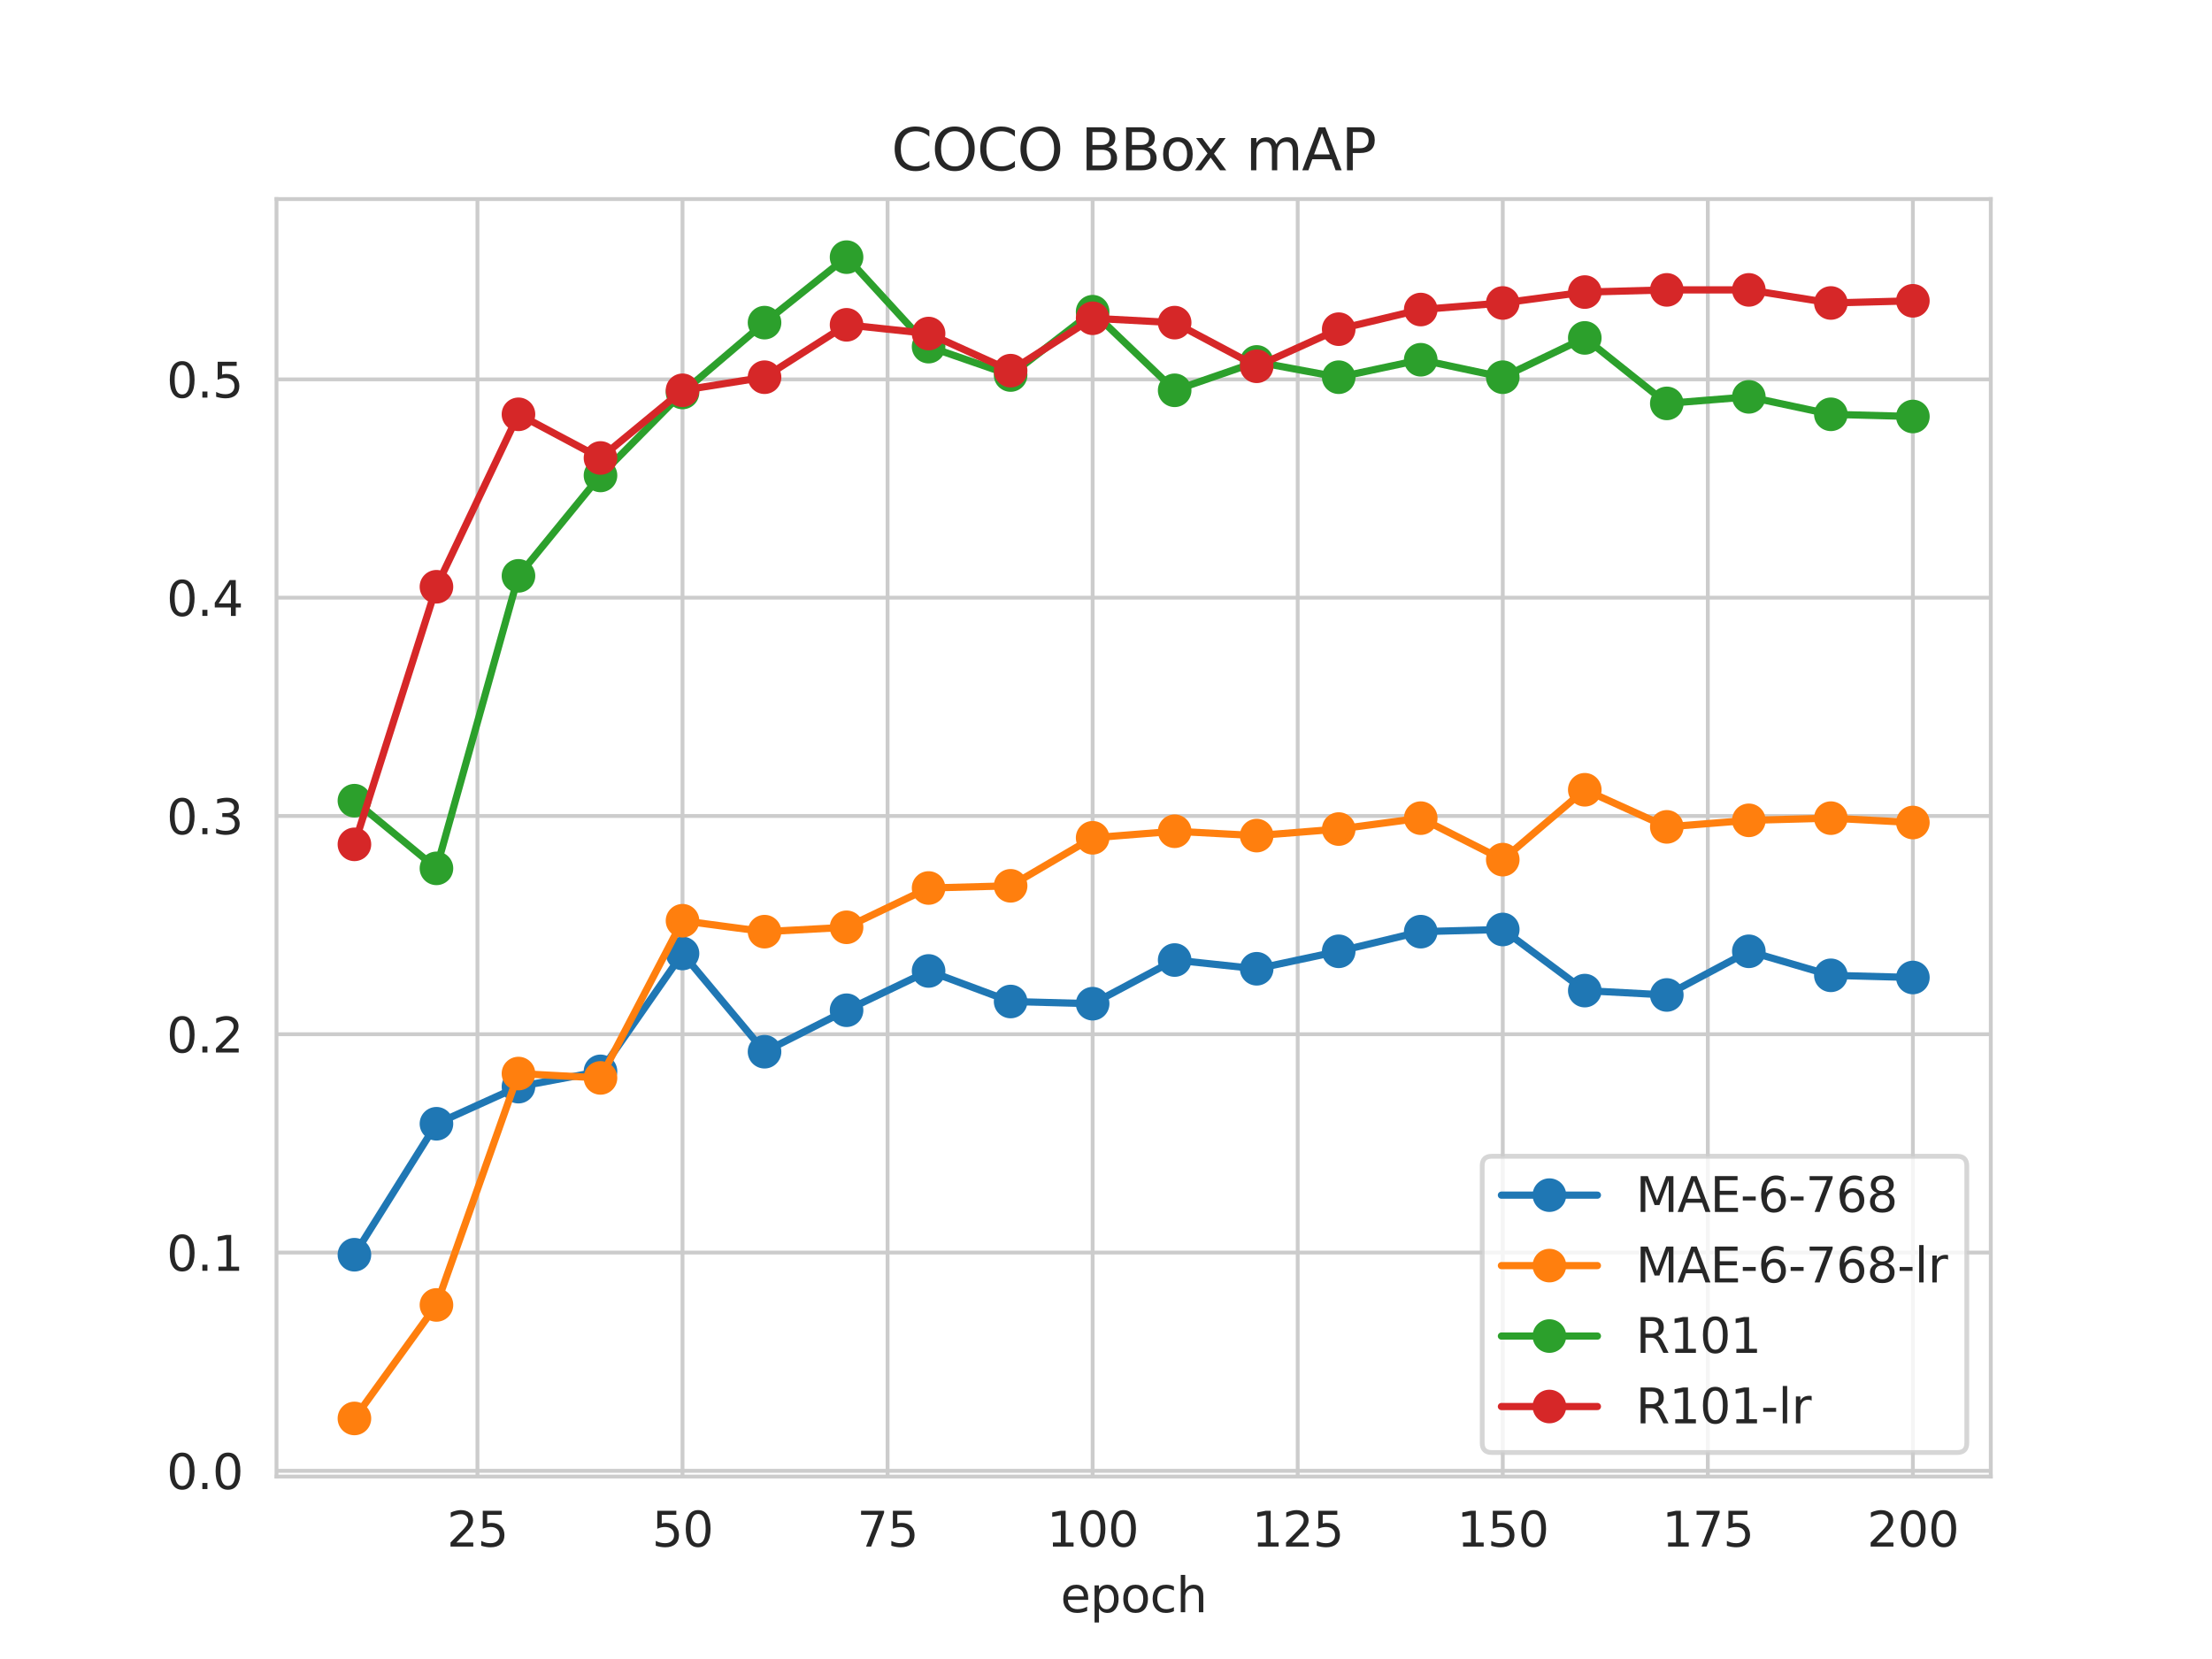 <?xml version="1.0" encoding="utf-8" standalone="no"?>
<!DOCTYPE svg PUBLIC "-//W3C//DTD SVG 1.1//EN"
  "http://www.w3.org/Graphics/SVG/1.1/DTD/svg11.dtd">
<svg xmlns:xlink="http://www.w3.org/1999/xlink" width="460.8pt" height="345.6pt" viewBox="0 0 460.8 345.6" xmlns="http://www.w3.org/2000/svg" version="1.1">
 <defs>
  <style type="text/css">*{stroke-linejoin: round; stroke-linecap: butt}</style>
 </defs>
 <g id="figure_1">
  <g id="patch_1">
   <path d="M 0 345.6 
L 460.8 345.6 
L 460.8 0 
L 0 0 
z
" style="fill: #ffffff"/>
  </g>
  <g id="axes_1">
   <g id="patch_2">
    <path d="M 57.6 307.584 
L 414.72 307.584 
L 414.72 41.472 
L 57.6 41.472 
z
" style="fill: #ffffff"/>
   </g>
   <g id="matplotlib.axis_1">
    <g id="xtick_1">
     <g id="line2d_1">
      <path d="M 99.463 307.584 
L 99.463 41.472 
" clip-path="url(#p681dfb2dc2)" style="fill: none; stroke: #cccccc; stroke-width: 0.8; stroke-linecap: round"/>
     </g>
     <g id="text_1">
      <!-- 25 -->
      <g style="fill: #262626" transform="translate(93.101 322.182) scale(0.1 -0.1)">
       <defs>
        <path id="DejaVuSans-32" d="M 1228 531 
L 3431 531 
L 3431 0 
L 469 0 
L 469 531 
Q 828 903 1448 1529 
Q 2069 2156 2228 2338 
Q 2531 2678 2651 2914 
Q 2772 3150 2772 3378 
Q 2772 3750 2511 3984 
Q 2250 4219 1831 4219 
Q 1534 4219 1204 4116 
Q 875 4013 500 3803 
L 500 4441 
Q 881 4594 1212 4672 
Q 1544 4750 1819 4750 
Q 2544 4750 2975 4387 
Q 3406 4025 3406 3419 
Q 3406 3131 3298 2873 
Q 3191 2616 2906 2266 
Q 2828 2175 2409 1742 
Q 1991 1309 1228 531 
z
" transform="scale(0.016)"/>
        <path id="DejaVuSans-35" d="M 691 4666 
L 3169 4666 
L 3169 4134 
L 1269 4134 
L 1269 2991 
Q 1406 3038 1543 3061 
Q 1681 3084 1819 3084 
Q 2600 3084 3056 2656 
Q 3513 2228 3513 1497 
Q 3513 744 3044 326 
Q 2575 -91 1722 -91 
Q 1428 -91 1123 -41 
Q 819 9 494 109 
L 494 744 
Q 775 591 1075 516 
Q 1375 441 1709 441 
Q 2250 441 2565 725 
Q 2881 1009 2881 1497 
Q 2881 1984 2565 2268 
Q 2250 2553 1709 2553 
Q 1456 2553 1204 2497 
Q 953 2441 691 2322 
L 691 4666 
z
" transform="scale(0.016)"/>
       </defs>
       <use xlink:href="#DejaVuSans-32"/>
       <use xlink:href="#DejaVuSans-35" x="63.623"/>
      </g>
     </g>
    </g>
    <g id="xtick_2">
     <g id="line2d_2">
      <path d="M 142.181 307.584 
L 142.181 41.472 
" clip-path="url(#p681dfb2dc2)" style="fill: none; stroke: #cccccc; stroke-width: 0.8; stroke-linecap: round"/>
     </g>
     <g id="text_2">
      <!-- 50 -->
      <g style="fill: #262626" transform="translate(135.819 322.182) scale(0.1 -0.1)">
       <defs>
        <path id="DejaVuSans-30" d="M 2034 4250 
Q 1547 4250 1301 3770 
Q 1056 3291 1056 2328 
Q 1056 1369 1301 889 
Q 1547 409 2034 409 
Q 2525 409 2770 889 
Q 3016 1369 3016 2328 
Q 3016 3291 2770 3770 
Q 2525 4250 2034 4250 
z
M 2034 4750 
Q 2819 4750 3233 4129 
Q 3647 3509 3647 2328 
Q 3647 1150 3233 529 
Q 2819 -91 2034 -91 
Q 1250 -91 836 529 
Q 422 1150 422 2328 
Q 422 3509 836 4129 
Q 1250 4750 2034 4750 
z
" transform="scale(0.016)"/>
       </defs>
       <use xlink:href="#DejaVuSans-35"/>
       <use xlink:href="#DejaVuSans-30" x="63.623"/>
      </g>
     </g>
    </g>
    <g id="xtick_3">
     <g id="line2d_3">
      <path d="M 184.899 307.584 
L 184.899 41.472 
" clip-path="url(#p681dfb2dc2)" style="fill: none; stroke: #cccccc; stroke-width: 0.8; stroke-linecap: round"/>
     </g>
     <g id="text_3">
      <!-- 75 -->
      <g style="fill: #262626" transform="translate(178.536 322.182) scale(0.1 -0.1)">
       <defs>
        <path id="DejaVuSans-37" d="M 525 4666 
L 3525 4666 
L 3525 4397 
L 1831 0 
L 1172 0 
L 2766 4134 
L 525 4134 
L 525 4666 
z
" transform="scale(0.016)"/>
       </defs>
       <use xlink:href="#DejaVuSans-37"/>
       <use xlink:href="#DejaVuSans-35" x="63.623"/>
      </g>
     </g>
    </g>
    <g id="xtick_4">
     <g id="line2d_4">
      <path d="M 227.616 307.584 
L 227.616 41.472 
" clip-path="url(#p681dfb2dc2)" style="fill: none; stroke: #cccccc; stroke-width: 0.8; stroke-linecap: round"/>
     </g>
     <g id="text_4">
      <!-- 100 -->
      <g style="fill: #262626" transform="translate(218.073 322.182) scale(0.1 -0.1)">
       <defs>
        <path id="DejaVuSans-31" d="M 794 531 
L 1825 531 
L 1825 4091 
L 703 3866 
L 703 4441 
L 1819 4666 
L 2450 4666 
L 2450 531 
L 3481 531 
L 3481 0 
L 794 0 
L 794 531 
z
" transform="scale(0.016)"/>
       </defs>
       <use xlink:href="#DejaVuSans-31"/>
       <use xlink:href="#DejaVuSans-30" x="63.623"/>
       <use xlink:href="#DejaVuSans-30" x="127.246"/>
      </g>
     </g>
    </g>
    <g id="xtick_5">
     <g id="line2d_5">
      <path d="M 270.334 307.584 
L 270.334 41.472 
" clip-path="url(#p681dfb2dc2)" style="fill: none; stroke: #cccccc; stroke-width: 0.8; stroke-linecap: round"/>
     </g>
     <g id="text_5">
      <!-- 125 -->
      <g style="fill: #262626" transform="translate(260.79 322.182) scale(0.1 -0.1)">
       <use xlink:href="#DejaVuSans-31"/>
       <use xlink:href="#DejaVuSans-32" x="63.623"/>
       <use xlink:href="#DejaVuSans-35" x="127.246"/>
      </g>
     </g>
    </g>
    <g id="xtick_6">
     <g id="line2d_6">
      <path d="M 313.052 307.584 
L 313.052 41.472 
" clip-path="url(#p681dfb2dc2)" style="fill: none; stroke: #cccccc; stroke-width: 0.8; stroke-linecap: round"/>
     </g>
     <g id="text_6">
      <!-- 150 -->
      <g style="fill: #262626" transform="translate(303.508 322.182) scale(0.1 -0.1)">
       <use xlink:href="#DejaVuSans-31"/>
       <use xlink:href="#DejaVuSans-35" x="63.623"/>
       <use xlink:href="#DejaVuSans-30" x="127.246"/>
      </g>
     </g>
    </g>
    <g id="xtick_7">
     <g id="line2d_7">
      <path d="M 355.77 307.584 
L 355.77 41.472 
" clip-path="url(#p681dfb2dc2)" style="fill: none; stroke: #cccccc; stroke-width: 0.8; stroke-linecap: round"/>
     </g>
     <g id="text_7">
      <!-- 175 -->
      <g style="fill: #262626" transform="translate(346.226 322.182) scale(0.1 -0.1)">
       <use xlink:href="#DejaVuSans-31"/>
       <use xlink:href="#DejaVuSans-37" x="63.623"/>
       <use xlink:href="#DejaVuSans-35" x="127.246"/>
      </g>
     </g>
    </g>
    <g id="xtick_8">
     <g id="line2d_8">
      <path d="M 398.487 307.584 
L 398.487 41.472 
" clip-path="url(#p681dfb2dc2)" style="fill: none; stroke: #cccccc; stroke-width: 0.8; stroke-linecap: round"/>
     </g>
     <g id="text_8">
      <!-- 200 -->
      <g style="fill: #262626" transform="translate(388.944 322.182) scale(0.1 -0.1)">
       <use xlink:href="#DejaVuSans-32"/>
       <use xlink:href="#DejaVuSans-30" x="63.623"/>
       <use xlink:href="#DejaVuSans-30" x="127.246"/>
      </g>
     </g>
    </g>
    <g id="text_9">
     <!-- epoch -->
     <g style="fill: #262626" transform="translate(220.932 335.861) scale(0.1 -0.1)">
      <defs>
       <path id="DejaVuSans-65" d="M 3597 1894 
L 3597 1613 
L 953 1613 
Q 991 1019 1311 708 
Q 1631 397 2203 397 
Q 2534 397 2845 478 
Q 3156 559 3463 722 
L 3463 178 
Q 3153 47 2828 -22 
Q 2503 -91 2169 -91 
Q 1331 -91 842 396 
Q 353 884 353 1716 
Q 353 2575 817 3079 
Q 1281 3584 2069 3584 
Q 2775 3584 3186 3129 
Q 3597 2675 3597 1894 
z
M 3022 2063 
Q 3016 2534 2758 2815 
Q 2500 3097 2075 3097 
Q 1594 3097 1305 2825 
Q 1016 2553 972 2059 
L 3022 2063 
z
" transform="scale(0.016)"/>
       <path id="DejaVuSans-70" d="M 1159 525 
L 1159 -1331 
L 581 -1331 
L 581 3500 
L 1159 3500 
L 1159 2969 
Q 1341 3281 1617 3432 
Q 1894 3584 2278 3584 
Q 2916 3584 3314 3078 
Q 3713 2572 3713 1747 
Q 3713 922 3314 415 
Q 2916 -91 2278 -91 
Q 1894 -91 1617 61 
Q 1341 213 1159 525 
z
M 3116 1747 
Q 3116 2381 2855 2742 
Q 2594 3103 2138 3103 
Q 1681 3103 1420 2742 
Q 1159 2381 1159 1747 
Q 1159 1113 1420 752 
Q 1681 391 2138 391 
Q 2594 391 2855 752 
Q 3116 1113 3116 1747 
z
" transform="scale(0.016)"/>
       <path id="DejaVuSans-6f" d="M 1959 3097 
Q 1497 3097 1228 2736 
Q 959 2375 959 1747 
Q 959 1119 1226 758 
Q 1494 397 1959 397 
Q 2419 397 2687 759 
Q 2956 1122 2956 1747 
Q 2956 2369 2687 2733 
Q 2419 3097 1959 3097 
z
M 1959 3584 
Q 2709 3584 3137 3096 
Q 3566 2609 3566 1747 
Q 3566 888 3137 398 
Q 2709 -91 1959 -91 
Q 1206 -91 779 398 
Q 353 888 353 1747 
Q 353 2609 779 3096 
Q 1206 3584 1959 3584 
z
" transform="scale(0.016)"/>
       <path id="DejaVuSans-63" d="M 3122 3366 
L 3122 2828 
Q 2878 2963 2633 3030 
Q 2388 3097 2138 3097 
Q 1578 3097 1268 2742 
Q 959 2388 959 1747 
Q 959 1106 1268 751 
Q 1578 397 2138 397 
Q 2388 397 2633 464 
Q 2878 531 3122 666 
L 3122 134 
Q 2881 22 2623 -34 
Q 2366 -91 2075 -91 
Q 1284 -91 818 406 
Q 353 903 353 1747 
Q 353 2603 823 3093 
Q 1294 3584 2113 3584 
Q 2378 3584 2631 3529 
Q 2884 3475 3122 3366 
z
" transform="scale(0.016)"/>
       <path id="DejaVuSans-68" d="M 3513 2113 
L 3513 0 
L 2938 0 
L 2938 2094 
Q 2938 2591 2744 2837 
Q 2550 3084 2163 3084 
Q 1697 3084 1428 2787 
Q 1159 2491 1159 1978 
L 1159 0 
L 581 0 
L 581 4863 
L 1159 4863 
L 1159 2956 
Q 1366 3272 1645 3428 
Q 1925 3584 2291 3584 
Q 2894 3584 3203 3211 
Q 3513 2838 3513 2113 
z
" transform="scale(0.016)"/>
      </defs>
      <use xlink:href="#DejaVuSans-65"/>
      <use xlink:href="#DejaVuSans-70" x="61.523"/>
      <use xlink:href="#DejaVuSans-6f" x="125"/>
      <use xlink:href="#DejaVuSans-63" x="186.182"/>
      <use xlink:href="#DejaVuSans-68" x="241.162"/>
     </g>
    </g>
   </g>
   <g id="matplotlib.axis_2">
    <g id="ytick_1">
     <g id="line2d_9">
      <path d="M 57.6 306.402 
L 414.72 306.402 
" clip-path="url(#p681dfb2dc2)" style="fill: none; stroke: #cccccc; stroke-width: 0.8; stroke-linecap: round"/>
     </g>
     <g id="text_10">
      <!-- 0.0 -->
      <g style="fill: #262626" transform="translate(34.697 310.201) scale(0.1 -0.1)">
       <defs>
        <path id="DejaVuSans-2e" d="M 684 794 
L 1344 794 
L 1344 0 
L 684 0 
L 684 794 
z
" transform="scale(0.016)"/>
       </defs>
       <use xlink:href="#DejaVuSans-30"/>
       <use xlink:href="#DejaVuSans-2e" x="63.623"/>
       <use xlink:href="#DejaVuSans-30" x="95.41"/>
      </g>
     </g>
    </g>
    <g id="ytick_2">
     <g id="line2d_10">
      <path d="M 57.6 260.928 
L 414.72 260.928 
" clip-path="url(#p681dfb2dc2)" style="fill: none; stroke: #cccccc; stroke-width: 0.8; stroke-linecap: round"/>
     </g>
     <g id="text_11">
      <!-- 0.1 -->
      <g style="fill: #262626" transform="translate(34.697 264.727) scale(0.1 -0.1)">
       <use xlink:href="#DejaVuSans-30"/>
       <use xlink:href="#DejaVuSans-2e" x="63.623"/>
       <use xlink:href="#DejaVuSans-31" x="95.41"/>
      </g>
     </g>
    </g>
    <g id="ytick_3">
     <g id="line2d_11">
      <path d="M 57.6 215.454 
L 414.72 215.454 
" clip-path="url(#p681dfb2dc2)" style="fill: none; stroke: #cccccc; stroke-width: 0.8; stroke-linecap: round"/>
     </g>
     <g id="text_12">
      <!-- 0.2 -->
      <g style="fill: #262626" transform="translate(34.697 219.254) scale(0.1 -0.1)">
       <use xlink:href="#DejaVuSans-30"/>
       <use xlink:href="#DejaVuSans-2e" x="63.623"/>
       <use xlink:href="#DejaVuSans-32" x="95.41"/>
      </g>
     </g>
    </g>
    <g id="ytick_4">
     <g id="line2d_12">
      <path d="M 57.6 169.981 
L 414.72 169.981 
" clip-path="url(#p681dfb2dc2)" style="fill: none; stroke: #cccccc; stroke-width: 0.8; stroke-linecap: round"/>
     </g>
     <g id="text_13">
      <!-- 0.3 -->
      <g style="fill: #262626" transform="translate(34.697 173.78) scale(0.1 -0.1)">
       <defs>
        <path id="DejaVuSans-33" d="M 2597 2516 
Q 3050 2419 3304 2112 
Q 3559 1806 3559 1356 
Q 3559 666 3084 287 
Q 2609 -91 1734 -91 
Q 1441 -91 1130 -33 
Q 819 25 488 141 
L 488 750 
Q 750 597 1062 519 
Q 1375 441 1716 441 
Q 2309 441 2620 675 
Q 2931 909 2931 1356 
Q 2931 1769 2642 2001 
Q 2353 2234 1838 2234 
L 1294 2234 
L 1294 2753 
L 1863 2753 
Q 2328 2753 2575 2939 
Q 2822 3125 2822 3475 
Q 2822 3834 2567 4026 
Q 2313 4219 1838 4219 
Q 1578 4219 1281 4162 
Q 984 4106 628 3988 
L 628 4550 
Q 988 4650 1302 4700 
Q 1616 4750 1894 4750 
Q 2613 4750 3031 4423 
Q 3450 4097 3450 3541 
Q 3450 3153 3228 2886 
Q 3006 2619 2597 2516 
z
" transform="scale(0.016)"/>
       </defs>
       <use xlink:href="#DejaVuSans-30"/>
       <use xlink:href="#DejaVuSans-2e" x="63.623"/>
       <use xlink:href="#DejaVuSans-33" x="95.41"/>
      </g>
     </g>
    </g>
    <g id="ytick_5">
     <g id="line2d_13">
      <path d="M 57.6 124.507 
L 414.72 124.507 
" clip-path="url(#p681dfb2dc2)" style="fill: none; stroke: #cccccc; stroke-width: 0.8; stroke-linecap: round"/>
     </g>
     <g id="text_14">
      <!-- 0.4 -->
      <g style="fill: #262626" transform="translate(34.697 128.306) scale(0.1 -0.1)">
       <defs>
        <path id="DejaVuSans-34" d="M 2419 4116 
L 825 1625 
L 2419 1625 
L 2419 4116 
z
M 2253 4666 
L 3047 4666 
L 3047 1625 
L 3713 1625 
L 3713 1100 
L 3047 1100 
L 3047 0 
L 2419 0 
L 2419 1100 
L 313 1100 
L 313 1709 
L 2253 4666 
z
" transform="scale(0.016)"/>
       </defs>
       <use xlink:href="#DejaVuSans-30"/>
       <use xlink:href="#DejaVuSans-2e" x="63.623"/>
       <use xlink:href="#DejaVuSans-34" x="95.41"/>
      </g>
     </g>
    </g>
    <g id="ytick_6">
     <g id="line2d_14">
      <path d="M 57.6 79.033 
L 414.72 79.033 
" clip-path="url(#p681dfb2dc2)" style="fill: none; stroke: #cccccc; stroke-width: 0.8; stroke-linecap: round"/>
     </g>
     <g id="text_15">
      <!-- 0.5 -->
      <g style="fill: #262626" transform="translate(34.697 82.832) scale(0.1 -0.1)">
       <use xlink:href="#DejaVuSans-30"/>
       <use xlink:href="#DejaVuSans-2e" x="63.623"/>
       <use xlink:href="#DejaVuSans-35" x="95.41"/>
      </g>
     </g>
    </g>
   </g>
   <g id="line2d_15">
    <path d="M 73.833 261.383 
L 90.92 234.099 
L 108.007 226.368 
L 125.094 223.185 
L 142.181 198.629 
L 159.268 219.092 
L 176.355 210.452 
L 193.442 202.267 
L 210.529 208.633 
L 227.616 209.088 
L 244.704 199.993 
L 261.791 201.812 
L 278.878 198.174 
L 295.965 194.082 
L 313.052 193.627 
L 330.139 206.36 
L 347.226 207.269 
L 364.313 198.174 
L 381.4 203.176 
L 398.487 203.631 
" clip-path="url(#p681dfb2dc2)" style="fill: none; stroke: #1f77b4; stroke-width: 1.5; stroke-linecap: round"/>
    <defs>
     <path id="m44a29728c1" d="M 0 3 
C 0.796 3 1.559 2.684 2.121 2.121 
C 2.684 1.559 3 0.796 3 0 
C 3 -0.796 2.684 -1.559 2.121 -2.121 
C 1.559 -2.684 0.796 -3 0 -3 
C -0.796 -3 -1.559 -2.684 -2.121 -2.121 
C -2.684 -1.559 -3 -0.796 -3 0 
C -3 0.796 -2.684 1.559 -2.121 2.121 
C -1.559 2.684 -0.796 3 0 3 
z
" style="stroke: #1f77b4"/>
    </defs>
    <g clip-path="url(#p681dfb2dc2)">
     <use xlink:href="#m44a29728c1" x="73.833" y="261.383" style="fill: #1f77b4; stroke: #1f77b4"/>
     <use xlink:href="#m44a29728c1" x="90.92" y="234.099" style="fill: #1f77b4; stroke: #1f77b4"/>
     <use xlink:href="#m44a29728c1" x="108.007" y="226.368" style="fill: #1f77b4; stroke: #1f77b4"/>
     <use xlink:href="#m44a29728c1" x="125.094" y="223.185" style="fill: #1f77b4; stroke: #1f77b4"/>
     <use xlink:href="#m44a29728c1" x="142.181" y="198.629" style="fill: #1f77b4; stroke: #1f77b4"/>
     <use xlink:href="#m44a29728c1" x="159.268" y="219.092" style="fill: #1f77b4; stroke: #1f77b4"/>
     <use xlink:href="#m44a29728c1" x="176.355" y="210.452" style="fill: #1f77b4; stroke: #1f77b4"/>
     <use xlink:href="#m44a29728c1" x="193.442" y="202.267" style="fill: #1f77b4; stroke: #1f77b4"/>
     <use xlink:href="#m44a29728c1" x="210.529" y="208.633" style="fill: #1f77b4; stroke: #1f77b4"/>
     <use xlink:href="#m44a29728c1" x="227.616" y="209.088" style="fill: #1f77b4; stroke: #1f77b4"/>
     <use xlink:href="#m44a29728c1" x="244.704" y="199.993" style="fill: #1f77b4; stroke: #1f77b4"/>
     <use xlink:href="#m44a29728c1" x="261.791" y="201.812" style="fill: #1f77b4; stroke: #1f77b4"/>
     <use xlink:href="#m44a29728c1" x="278.878" y="198.174" style="fill: #1f77b4; stroke: #1f77b4"/>
     <use xlink:href="#m44a29728c1" x="295.965" y="194.082" style="fill: #1f77b4; stroke: #1f77b4"/>
     <use xlink:href="#m44a29728c1" x="313.052" y="193.627" style="fill: #1f77b4; stroke: #1f77b4"/>
     <use xlink:href="#m44a29728c1" x="330.139" y="206.36" style="fill: #1f77b4; stroke: #1f77b4"/>
     <use xlink:href="#m44a29728c1" x="347.226" y="207.269" style="fill: #1f77b4; stroke: #1f77b4"/>
     <use xlink:href="#m44a29728c1" x="364.313" y="198.174" style="fill: #1f77b4; stroke: #1f77b4"/>
     <use xlink:href="#m44a29728c1" x="381.4" y="203.176" style="fill: #1f77b4; stroke: #1f77b4"/>
     <use xlink:href="#m44a29728c1" x="398.487" y="203.631" style="fill: #1f77b4; stroke: #1f77b4"/>
    </g>
   </g>
   <g id="line2d_16">
    <path d="M 73.833 295.488 
L 90.92 271.842 
L 108.007 223.64 
L 125.094 224.549 
L 142.181 191.808 
L 159.268 194.082 
L 176.355 193.172 
L 193.442 184.987 
L 210.529 184.532 
L 227.616 174.528 
L 244.704 173.164 
L 261.791 174.073 
L 278.878 172.709 
L 295.965 170.435 
L 313.052 179.075 
L 330.139 164.524 
L 347.226 172.254 
L 364.313 170.89 
L 381.4 170.435 
L 398.487 171.345 
" clip-path="url(#p681dfb2dc2)" style="fill: none; stroke: #ff7f0e; stroke-width: 1.5; stroke-linecap: round"/>
    <defs>
     <path id="mcd14be7d7c" d="M 0 3 
C 0.796 3 1.559 2.684 2.121 2.121 
C 2.684 1.559 3 0.796 3 0 
C 3 -0.796 2.684 -1.559 2.121 -2.121 
C 1.559 -2.684 0.796 -3 0 -3 
C -0.796 -3 -1.559 -2.684 -2.121 -2.121 
C -2.684 -1.559 -3 -0.796 -3 0 
C -3 0.796 -2.684 1.559 -2.121 2.121 
C -1.559 2.684 -0.796 3 0 3 
z
" style="stroke: #ff7f0e"/>
    </defs>
    <g clip-path="url(#p681dfb2dc2)">
     <use xlink:href="#mcd14be7d7c" x="73.833" y="295.488" style="fill: #ff7f0e; stroke: #ff7f0e"/>
     <use xlink:href="#mcd14be7d7c" x="90.92" y="271.842" style="fill: #ff7f0e; stroke: #ff7f0e"/>
     <use xlink:href="#mcd14be7d7c" x="108.007" y="223.64" style="fill: #ff7f0e; stroke: #ff7f0e"/>
     <use xlink:href="#mcd14be7d7c" x="125.094" y="224.549" style="fill: #ff7f0e; stroke: #ff7f0e"/>
     <use xlink:href="#mcd14be7d7c" x="142.181" y="191.808" style="fill: #ff7f0e; stroke: #ff7f0e"/>
     <use xlink:href="#mcd14be7d7c" x="159.268" y="194.082" style="fill: #ff7f0e; stroke: #ff7f0e"/>
     <use xlink:href="#mcd14be7d7c" x="176.355" y="193.172" style="fill: #ff7f0e; stroke: #ff7f0e"/>
     <use xlink:href="#mcd14be7d7c" x="193.442" y="184.987" style="fill: #ff7f0e; stroke: #ff7f0e"/>
     <use xlink:href="#mcd14be7d7c" x="210.529" y="184.532" style="fill: #ff7f0e; stroke: #ff7f0e"/>
     <use xlink:href="#mcd14be7d7c" x="227.616" y="174.528" style="fill: #ff7f0e; stroke: #ff7f0e"/>
     <use xlink:href="#mcd14be7d7c" x="244.704" y="173.164" style="fill: #ff7f0e; stroke: #ff7f0e"/>
     <use xlink:href="#mcd14be7d7c" x="261.791" y="174.073" style="fill: #ff7f0e; stroke: #ff7f0e"/>
     <use xlink:href="#mcd14be7d7c" x="278.878" y="172.709" style="fill: #ff7f0e; stroke: #ff7f0e"/>
     <use xlink:href="#mcd14be7d7c" x="295.965" y="170.435" style="fill: #ff7f0e; stroke: #ff7f0e"/>
     <use xlink:href="#mcd14be7d7c" x="313.052" y="179.075" style="fill: #ff7f0e; stroke: #ff7f0e"/>
     <use xlink:href="#mcd14be7d7c" x="330.139" y="164.524" style="fill: #ff7f0e; stroke: #ff7f0e"/>
     <use xlink:href="#mcd14be7d7c" x="347.226" y="172.254" style="fill: #ff7f0e; stroke: #ff7f0e"/>
     <use xlink:href="#mcd14be7d7c" x="364.313" y="170.89" style="fill: #ff7f0e; stroke: #ff7f0e"/>
     <use xlink:href="#mcd14be7d7c" x="381.4" y="170.435" style="fill: #ff7f0e; stroke: #ff7f0e"/>
     <use xlink:href="#mcd14be7d7c" x="398.487" y="171.345" style="fill: #ff7f0e; stroke: #ff7f0e"/>
    </g>
   </g>
   <g id="line2d_17">
    <path d="M 73.833 166.797 
L 90.92 180.894 
L 108.007 119.96 
L 125.094 99.042 
L 142.181 81.762 
L 159.268 67.21 
L 176.355 53.568 
L 193.442 72.212 
L 210.529 78.124 
L 227.616 64.936 
L 244.704 81.307 
L 261.791 75.395 
L 278.878 78.579 
L 295.965 74.941 
L 313.052 78.579 
L 330.139 70.393 
L 347.226 84.035 
L 364.313 82.671 
L 381.4 86.309 
L 398.487 86.764 
" clip-path="url(#p681dfb2dc2)" style="fill: none; stroke: #2ca02c; stroke-width: 1.5; stroke-linecap: round"/>
    <defs>
     <path id="mdf75e3564d" d="M 0 3 
C 0.796 3 1.559 2.684 2.121 2.121 
C 2.684 1.559 3 0.796 3 0 
C 3 -0.796 2.684 -1.559 2.121 -2.121 
C 1.559 -2.684 0.796 -3 0 -3 
C -0.796 -3 -1.559 -2.684 -2.121 -2.121 
C -2.684 -1.559 -3 -0.796 -3 0 
C -3 0.796 -2.684 1.559 -2.121 2.121 
C -1.559 2.684 -0.796 3 0 3 
z
" style="stroke: #2ca02c"/>
    </defs>
    <g clip-path="url(#p681dfb2dc2)">
     <use xlink:href="#mdf75e3564d" x="73.833" y="166.797" style="fill: #2ca02c; stroke: #2ca02c"/>
     <use xlink:href="#mdf75e3564d" x="90.92" y="180.894" style="fill: #2ca02c; stroke: #2ca02c"/>
     <use xlink:href="#mdf75e3564d" x="108.007" y="119.96" style="fill: #2ca02c; stroke: #2ca02c"/>
     <use xlink:href="#mdf75e3564d" x="125.094" y="99.042" style="fill: #2ca02c; stroke: #2ca02c"/>
     <use xlink:href="#mdf75e3564d" x="142.181" y="81.762" style="fill: #2ca02c; stroke: #2ca02c"/>
     <use xlink:href="#mdf75e3564d" x="159.268" y="67.21" style="fill: #2ca02c; stroke: #2ca02c"/>
     <use xlink:href="#mdf75e3564d" x="176.355" y="53.568" style="fill: #2ca02c; stroke: #2ca02c"/>
     <use xlink:href="#mdf75e3564d" x="193.442" y="72.212" style="fill: #2ca02c; stroke: #2ca02c"/>
     <use xlink:href="#mdf75e3564d" x="210.529" y="78.124" style="fill: #2ca02c; stroke: #2ca02c"/>
     <use xlink:href="#mdf75e3564d" x="227.616" y="64.936" style="fill: #2ca02c; stroke: #2ca02c"/>
     <use xlink:href="#mdf75e3564d" x="244.704" y="81.307" style="fill: #2ca02c; stroke: #2ca02c"/>
     <use xlink:href="#mdf75e3564d" x="261.791" y="75.395" style="fill: #2ca02c; stroke: #2ca02c"/>
     <use xlink:href="#mdf75e3564d" x="278.878" y="78.579" style="fill: #2ca02c; stroke: #2ca02c"/>
     <use xlink:href="#mdf75e3564d" x="295.965" y="74.941" style="fill: #2ca02c; stroke: #2ca02c"/>
     <use xlink:href="#mdf75e3564d" x="313.052" y="78.579" style="fill: #2ca02c; stroke: #2ca02c"/>
     <use xlink:href="#mdf75e3564d" x="330.139" y="70.393" style="fill: #2ca02c; stroke: #2ca02c"/>
     <use xlink:href="#mdf75e3564d" x="347.226" y="84.035" style="fill: #2ca02c; stroke: #2ca02c"/>
     <use xlink:href="#mdf75e3564d" x="364.313" y="82.671" style="fill: #2ca02c; stroke: #2ca02c"/>
     <use xlink:href="#mdf75e3564d" x="381.4" y="86.309" style="fill: #2ca02c; stroke: #2ca02c"/>
     <use xlink:href="#mdf75e3564d" x="398.487" y="86.764" style="fill: #2ca02c; stroke: #2ca02c"/>
    </g>
   </g>
   <g id="line2d_18">
    <path d="M 73.833 175.892 
L 90.92 122.233 
L 108.007 86.309 
L 125.094 95.404 
L 142.181 81.307 
L 159.268 78.579 
L 176.355 67.665 
L 193.442 69.484 
L 210.529 77.214 
L 227.616 66.301 
L 244.704 67.21 
L 261.791 76.305 
L 278.878 68.574 
L 295.965 64.482 
L 313.052 63.117 
L 330.139 60.844 
L 347.226 60.389 
L 364.313 60.389 
L 381.4 63.117 
L 398.487 62.663 
" clip-path="url(#p681dfb2dc2)" style="fill: none; stroke: #d62728; stroke-width: 1.5; stroke-linecap: round"/>
    <defs>
     <path id="meb67df0938" d="M 0 3 
C 0.796 3 1.559 2.684 2.121 2.121 
C 2.684 1.559 3 0.796 3 0 
C 3 -0.796 2.684 -1.559 2.121 -2.121 
C 1.559 -2.684 0.796 -3 0 -3 
C -0.796 -3 -1.559 -2.684 -2.121 -2.121 
C -2.684 -1.559 -3 -0.796 -3 0 
C -3 0.796 -2.684 1.559 -2.121 2.121 
C -1.559 2.684 -0.796 3 0 3 
z
" style="stroke: #d62728"/>
    </defs>
    <g clip-path="url(#p681dfb2dc2)">
     <use xlink:href="#meb67df0938" x="73.833" y="175.892" style="fill: #d62728; stroke: #d62728"/>
     <use xlink:href="#meb67df0938" x="90.92" y="122.233" style="fill: #d62728; stroke: #d62728"/>
     <use xlink:href="#meb67df0938" x="108.007" y="86.309" style="fill: #d62728; stroke: #d62728"/>
     <use xlink:href="#meb67df0938" x="125.094" y="95.404" style="fill: #d62728; stroke: #d62728"/>
     <use xlink:href="#meb67df0938" x="142.181" y="81.307" style="fill: #d62728; stroke: #d62728"/>
     <use xlink:href="#meb67df0938" x="159.268" y="78.579" style="fill: #d62728; stroke: #d62728"/>
     <use xlink:href="#meb67df0938" x="176.355" y="67.665" style="fill: #d62728; stroke: #d62728"/>
     <use xlink:href="#meb67df0938" x="193.442" y="69.484" style="fill: #d62728; stroke: #d62728"/>
     <use xlink:href="#meb67df0938" x="210.529" y="77.214" style="fill: #d62728; stroke: #d62728"/>
     <use xlink:href="#meb67df0938" x="227.616" y="66.301" style="fill: #d62728; stroke: #d62728"/>
     <use xlink:href="#meb67df0938" x="244.704" y="67.21" style="fill: #d62728; stroke: #d62728"/>
     <use xlink:href="#meb67df0938" x="261.791" y="76.305" style="fill: #d62728; stroke: #d62728"/>
     <use xlink:href="#meb67df0938" x="278.878" y="68.574" style="fill: #d62728; stroke: #d62728"/>
     <use xlink:href="#meb67df0938" x="295.965" y="64.482" style="fill: #d62728; stroke: #d62728"/>
     <use xlink:href="#meb67df0938" x="313.052" y="63.117" style="fill: #d62728; stroke: #d62728"/>
     <use xlink:href="#meb67df0938" x="330.139" y="60.844" style="fill: #d62728; stroke: #d62728"/>
     <use xlink:href="#meb67df0938" x="347.226" y="60.389" style="fill: #d62728; stroke: #d62728"/>
     <use xlink:href="#meb67df0938" x="364.313" y="60.389" style="fill: #d62728; stroke: #d62728"/>
     <use xlink:href="#meb67df0938" x="381.4" y="63.117" style="fill: #d62728; stroke: #d62728"/>
     <use xlink:href="#meb67df0938" x="398.487" y="62.663" style="fill: #d62728; stroke: #d62728"/>
    </g>
   </g>
   <g id="patch_3">
    <path d="M 57.6 307.584 
L 57.6 41.472 
" style="fill: none; stroke: #cccccc; stroke-width: 0.8; stroke-linejoin: miter; stroke-linecap: square"/>
   </g>
   <g id="patch_4">
    <path d="M 414.72 307.584 
L 414.72 41.472 
" style="fill: none; stroke: #cccccc; stroke-width: 0.8; stroke-linejoin: miter; stroke-linecap: square"/>
   </g>
   <g id="patch_5">
    <path d="M 57.6 307.584 
L 414.72 307.584 
" style="fill: none; stroke: #cccccc; stroke-width: 0.8; stroke-linejoin: miter; stroke-linecap: square"/>
   </g>
   <g id="patch_6">
    <path d="M 57.6 41.472 
L 414.72 41.472 
" style="fill: none; stroke: #cccccc; stroke-width: 0.8; stroke-linejoin: miter; stroke-linecap: square"/>
   </g>
   <g id="text_16">
    <!-- COCO BBox mAP -->
    <g style="fill: #262626" transform="translate(185.686 35.472) scale(0.12 -0.12)">
     <defs>
      <path id="DejaVuSans-43" d="M 4122 4306 
L 4122 3641 
Q 3803 3938 3442 4084 
Q 3081 4231 2675 4231 
Q 1875 4231 1450 3742 
Q 1025 3253 1025 2328 
Q 1025 1406 1450 917 
Q 1875 428 2675 428 
Q 3081 428 3442 575 
Q 3803 722 4122 1019 
L 4122 359 
Q 3791 134 3420 21 
Q 3050 -91 2638 -91 
Q 1578 -91 968 557 
Q 359 1206 359 2328 
Q 359 3453 968 4101 
Q 1578 4750 2638 4750 
Q 3056 4750 3426 4639 
Q 3797 4528 4122 4306 
z
" transform="scale(0.016)"/>
      <path id="DejaVuSans-4f" d="M 2522 4238 
Q 1834 4238 1429 3725 
Q 1025 3213 1025 2328 
Q 1025 1447 1429 934 
Q 1834 422 2522 422 
Q 3209 422 3611 934 
Q 4013 1447 4013 2328 
Q 4013 3213 3611 3725 
Q 3209 4238 2522 4238 
z
M 2522 4750 
Q 3503 4750 4090 4092 
Q 4678 3434 4678 2328 
Q 4678 1225 4090 567 
Q 3503 -91 2522 -91 
Q 1538 -91 948 565 
Q 359 1222 359 2328 
Q 359 3434 948 4092 
Q 1538 4750 2522 4750 
z
" transform="scale(0.016)"/>
      <path id="DejaVuSans-20" transform="scale(0.016)"/>
      <path id="DejaVuSans-42" d="M 1259 2228 
L 1259 519 
L 2272 519 
Q 2781 519 3026 730 
Q 3272 941 3272 1375 
Q 3272 1813 3026 2020 
Q 2781 2228 2272 2228 
L 1259 2228 
z
M 1259 4147 
L 1259 2741 
L 2194 2741 
Q 2656 2741 2882 2914 
Q 3109 3088 3109 3444 
Q 3109 3797 2882 3972 
Q 2656 4147 2194 4147 
L 1259 4147 
z
M 628 4666 
L 2241 4666 
Q 2963 4666 3353 4366 
Q 3744 4066 3744 3513 
Q 3744 3084 3544 2831 
Q 3344 2578 2956 2516 
Q 3422 2416 3680 2098 
Q 3938 1781 3938 1306 
Q 3938 681 3513 340 
Q 3088 0 2303 0 
L 628 0 
L 628 4666 
z
" transform="scale(0.016)"/>
      <path id="DejaVuSans-78" d="M 3513 3500 
L 2247 1797 
L 3578 0 
L 2900 0 
L 1881 1375 
L 863 0 
L 184 0 
L 1544 1831 
L 300 3500 
L 978 3500 
L 1906 2253 
L 2834 3500 
L 3513 3500 
z
" transform="scale(0.016)"/>
      <path id="DejaVuSans-6d" d="M 3328 2828 
Q 3544 3216 3844 3400 
Q 4144 3584 4550 3584 
Q 5097 3584 5394 3201 
Q 5691 2819 5691 2113 
L 5691 0 
L 5113 0 
L 5113 2094 
Q 5113 2597 4934 2840 
Q 4756 3084 4391 3084 
Q 3944 3084 3684 2787 
Q 3425 2491 3425 1978 
L 3425 0 
L 2847 0 
L 2847 2094 
Q 2847 2600 2669 2842 
Q 2491 3084 2119 3084 
Q 1678 3084 1418 2786 
Q 1159 2488 1159 1978 
L 1159 0 
L 581 0 
L 581 3500 
L 1159 3500 
L 1159 2956 
Q 1356 3278 1631 3431 
Q 1906 3584 2284 3584 
Q 2666 3584 2933 3390 
Q 3200 3197 3328 2828 
z
" transform="scale(0.016)"/>
      <path id="DejaVuSans-41" d="M 2188 4044 
L 1331 1722 
L 3047 1722 
L 2188 4044 
z
M 1831 4666 
L 2547 4666 
L 4325 0 
L 3669 0 
L 3244 1197 
L 1141 1197 
L 716 0 
L 50 0 
L 1831 4666 
z
" transform="scale(0.016)"/>
      <path id="DejaVuSans-50" d="M 1259 4147 
L 1259 2394 
L 2053 2394 
Q 2494 2394 2734 2622 
Q 2975 2850 2975 3272 
Q 2975 3691 2734 3919 
Q 2494 4147 2053 4147 
L 1259 4147 
z
M 628 4666 
L 2053 4666 
Q 2838 4666 3239 4311 
Q 3641 3956 3641 3272 
Q 3641 2581 3239 2228 
Q 2838 1875 2053 1875 
L 1259 1875 
L 1259 0 
L 628 0 
L 628 4666 
z
" transform="scale(0.016)"/>
     </defs>
     <use xlink:href="#DejaVuSans-43"/>
     <use xlink:href="#DejaVuSans-4f" x="69.824"/>
     <use xlink:href="#DejaVuSans-43" x="148.535"/>
     <use xlink:href="#DejaVuSans-4f" x="218.359"/>
     <use xlink:href="#DejaVuSans-20" x="297.07"/>
     <use xlink:href="#DejaVuSans-42" x="328.857"/>
     <use xlink:href="#DejaVuSans-42" x="397.461"/>
     <use xlink:href="#DejaVuSans-6f" x="466.064"/>
     <use xlink:href="#DejaVuSans-78" x="524.121"/>
     <use xlink:href="#DejaVuSans-20" x="583.301"/>
     <use xlink:href="#DejaVuSans-6d" x="615.088"/>
     <use xlink:href="#DejaVuSans-41" x="712.5"/>
     <use xlink:href="#DejaVuSans-50" x="780.908"/>
    </g>
   </g>
   <g id="legend_1">
    <g id="patch_7">
     <path d="M 310.77 302.584 
L 407.72 302.584 
Q 409.72 302.584 409.72 300.584 
L 409.72 242.871 
Q 409.72 240.871 407.72 240.871 
L 310.77 240.871 
Q 308.77 240.871 308.77 242.871 
L 308.77 300.584 
Q 308.77 302.584 310.77 302.584 
z
" style="fill: #ffffff; opacity: 0.8; stroke: #cccccc; stroke-linejoin: miter"/>
    </g>
    <g id="line2d_19">
     <path d="M 312.77 248.97 
L 322.77 248.97 
L 332.77 248.97 
" style="fill: none; stroke: #1f77b4; stroke-width: 1.5; stroke-linecap: round"/>
     <g>
      <use xlink:href="#m44a29728c1" x="322.77" y="248.97" style="fill: #1f77b4; stroke: #1f77b4"/>
     </g>
    </g>
    <g id="text_17">
     <!-- MAE-6-768 -->
     <g style="fill: #262626" transform="translate(340.77 252.47) scale(0.1 -0.1)">
      <defs>
       <path id="DejaVuSans-4d" d="M 628 4666 
L 1569 4666 
L 2759 1491 
L 3956 4666 
L 4897 4666 
L 4897 0 
L 4281 0 
L 4281 4097 
L 3078 897 
L 2444 897 
L 1241 4097 
L 1241 0 
L 628 0 
L 628 4666 
z
" transform="scale(0.016)"/>
       <path id="DejaVuSans-45" d="M 628 4666 
L 3578 4666 
L 3578 4134 
L 1259 4134 
L 1259 2753 
L 3481 2753 
L 3481 2222 
L 1259 2222 
L 1259 531 
L 3634 531 
L 3634 0 
L 628 0 
L 628 4666 
z
" transform="scale(0.016)"/>
       <path id="DejaVuSans-2d" d="M 313 2009 
L 1997 2009 
L 1997 1497 
L 313 1497 
L 313 2009 
z
" transform="scale(0.016)"/>
       <path id="DejaVuSans-36" d="M 2113 2584 
Q 1688 2584 1439 2293 
Q 1191 2003 1191 1497 
Q 1191 994 1439 701 
Q 1688 409 2113 409 
Q 2538 409 2786 701 
Q 3034 994 3034 1497 
Q 3034 2003 2786 2293 
Q 2538 2584 2113 2584 
z
M 3366 4563 
L 3366 3988 
Q 3128 4100 2886 4159 
Q 2644 4219 2406 4219 
Q 1781 4219 1451 3797 
Q 1122 3375 1075 2522 
Q 1259 2794 1537 2939 
Q 1816 3084 2150 3084 
Q 2853 3084 3261 2657 
Q 3669 2231 3669 1497 
Q 3669 778 3244 343 
Q 2819 -91 2113 -91 
Q 1303 -91 875 529 
Q 447 1150 447 2328 
Q 447 3434 972 4092 
Q 1497 4750 2381 4750 
Q 2619 4750 2861 4703 
Q 3103 4656 3366 4563 
z
" transform="scale(0.016)"/>
       <path id="DejaVuSans-38" d="M 2034 2216 
Q 1584 2216 1326 1975 
Q 1069 1734 1069 1313 
Q 1069 891 1326 650 
Q 1584 409 2034 409 
Q 2484 409 2743 651 
Q 3003 894 3003 1313 
Q 3003 1734 2745 1975 
Q 2488 2216 2034 2216 
z
M 1403 2484 
Q 997 2584 770 2862 
Q 544 3141 544 3541 
Q 544 4100 942 4425 
Q 1341 4750 2034 4750 
Q 2731 4750 3128 4425 
Q 3525 4100 3525 3541 
Q 3525 3141 3298 2862 
Q 3072 2584 2669 2484 
Q 3125 2378 3379 2068 
Q 3634 1759 3634 1313 
Q 3634 634 3220 271 
Q 2806 -91 2034 -91 
Q 1263 -91 848 271 
Q 434 634 434 1313 
Q 434 1759 690 2068 
Q 947 2378 1403 2484 
z
M 1172 3481 
Q 1172 3119 1398 2916 
Q 1625 2713 2034 2713 
Q 2441 2713 2670 2916 
Q 2900 3119 2900 3481 
Q 2900 3844 2670 4047 
Q 2441 4250 2034 4250 
Q 1625 4250 1398 4047 
Q 1172 3844 1172 3481 
z
" transform="scale(0.016)"/>
      </defs>
      <use xlink:href="#DejaVuSans-4d"/>
      <use xlink:href="#DejaVuSans-41" x="86.279"/>
      <use xlink:href="#DejaVuSans-45" x="154.688"/>
      <use xlink:href="#DejaVuSans-2d" x="217.871"/>
      <use xlink:href="#DejaVuSans-36" x="253.955"/>
      <use xlink:href="#DejaVuSans-2d" x="317.578"/>
      <use xlink:href="#DejaVuSans-37" x="353.662"/>
      <use xlink:href="#DejaVuSans-36" x="417.285"/>
      <use xlink:href="#DejaVuSans-38" x="480.908"/>
     </g>
    </g>
    <g id="line2d_20">
     <path d="M 312.77 263.648 
L 322.77 263.648 
L 332.77 263.648 
" style="fill: none; stroke: #ff7f0e; stroke-width: 1.5; stroke-linecap: round"/>
     <g>
      <use xlink:href="#mcd14be7d7c" x="322.77" y="263.648" style="fill: #ff7f0e; stroke: #ff7f0e"/>
     </g>
    </g>
    <g id="text_18">
     <!-- MAE-6-768-lr -->
     <g style="fill: #262626" transform="translate(340.77 267.148) scale(0.1 -0.1)">
      <defs>
       <path id="DejaVuSans-6c" d="M 603 4863 
L 1178 4863 
L 1178 0 
L 603 0 
L 603 4863 
z
" transform="scale(0.016)"/>
       <path id="DejaVuSans-72" d="M 2631 2963 
Q 2534 3019 2420 3045 
Q 2306 3072 2169 3072 
Q 1681 3072 1420 2755 
Q 1159 2438 1159 1844 
L 1159 0 
L 581 0 
L 581 3500 
L 1159 3500 
L 1159 2956 
Q 1341 3275 1631 3429 
Q 1922 3584 2338 3584 
Q 2397 3584 2469 3576 
Q 2541 3569 2628 3553 
L 2631 2963 
z
" transform="scale(0.016)"/>
      </defs>
      <use xlink:href="#DejaVuSans-4d"/>
      <use xlink:href="#DejaVuSans-41" x="86.279"/>
      <use xlink:href="#DejaVuSans-45" x="154.688"/>
      <use xlink:href="#DejaVuSans-2d" x="217.871"/>
      <use xlink:href="#DejaVuSans-36" x="253.955"/>
      <use xlink:href="#DejaVuSans-2d" x="317.578"/>
      <use xlink:href="#DejaVuSans-37" x="353.662"/>
      <use xlink:href="#DejaVuSans-36" x="417.285"/>
      <use xlink:href="#DejaVuSans-38" x="480.908"/>
      <use xlink:href="#DejaVuSans-2d" x="544.531"/>
      <use xlink:href="#DejaVuSans-6c" x="580.615"/>
      <use xlink:href="#DejaVuSans-72" x="608.398"/>
     </g>
    </g>
    <g id="line2d_21">
     <path d="M 312.77 278.326 
L 322.77 278.326 
L 332.77 278.326 
" style="fill: none; stroke: #2ca02c; stroke-width: 1.5; stroke-linecap: round"/>
     <g>
      <use xlink:href="#mdf75e3564d" x="322.77" y="278.326" style="fill: #2ca02c; stroke: #2ca02c"/>
     </g>
    </g>
    <g id="text_19">
     <!-- R101 -->
     <g style="fill: #262626" transform="translate(340.77 281.826) scale(0.1 -0.1)">
      <defs>
       <path id="DejaVuSans-52" d="M 2841 2188 
Q 3044 2119 3236 1894 
Q 3428 1669 3622 1275 
L 4263 0 
L 3584 0 
L 2988 1197 
Q 2756 1666 2539 1819 
Q 2322 1972 1947 1972 
L 1259 1972 
L 1259 0 
L 628 0 
L 628 4666 
L 2053 4666 
Q 2853 4666 3247 4331 
Q 3641 3997 3641 3322 
Q 3641 2881 3436 2590 
Q 3231 2300 2841 2188 
z
M 1259 4147 
L 1259 2491 
L 2053 2491 
Q 2509 2491 2742 2702 
Q 2975 2913 2975 3322 
Q 2975 3731 2742 3939 
Q 2509 4147 2053 4147 
L 1259 4147 
z
" transform="scale(0.016)"/>
      </defs>
      <use xlink:href="#DejaVuSans-52"/>
      <use xlink:href="#DejaVuSans-31" x="69.482"/>
      <use xlink:href="#DejaVuSans-30" x="133.105"/>
      <use xlink:href="#DejaVuSans-31" x="196.729"/>
     </g>
    </g>
    <g id="line2d_22">
     <path d="M 312.77 293.004 
L 322.77 293.004 
L 332.77 293.004 
" style="fill: none; stroke: #d62728; stroke-width: 1.5; stroke-linecap: round"/>
     <g>
      <use xlink:href="#meb67df0938" x="322.77" y="293.004" style="fill: #d62728; stroke: #d62728"/>
     </g>
    </g>
    <g id="text_20">
     <!-- R101-lr -->
     <g style="fill: #262626" transform="translate(340.77 296.504) scale(0.1 -0.1)">
      <use xlink:href="#DejaVuSans-52"/>
      <use xlink:href="#DejaVuSans-31" x="69.482"/>
      <use xlink:href="#DejaVuSans-30" x="133.105"/>
      <use xlink:href="#DejaVuSans-31" x="196.729"/>
      <use xlink:href="#DejaVuSans-2d" x="260.352"/>
      <use xlink:href="#DejaVuSans-6c" x="296.436"/>
      <use xlink:href="#DejaVuSans-72" x="324.219"/>
     </g>
    </g>
   </g>
  </g>
 </g>
 <defs>
  <clipPath id="p681dfb2dc2">
   <rect x="57.6" y="41.472" width="357.12" height="266.112"/>
  </clipPath>
 </defs>
</svg>
